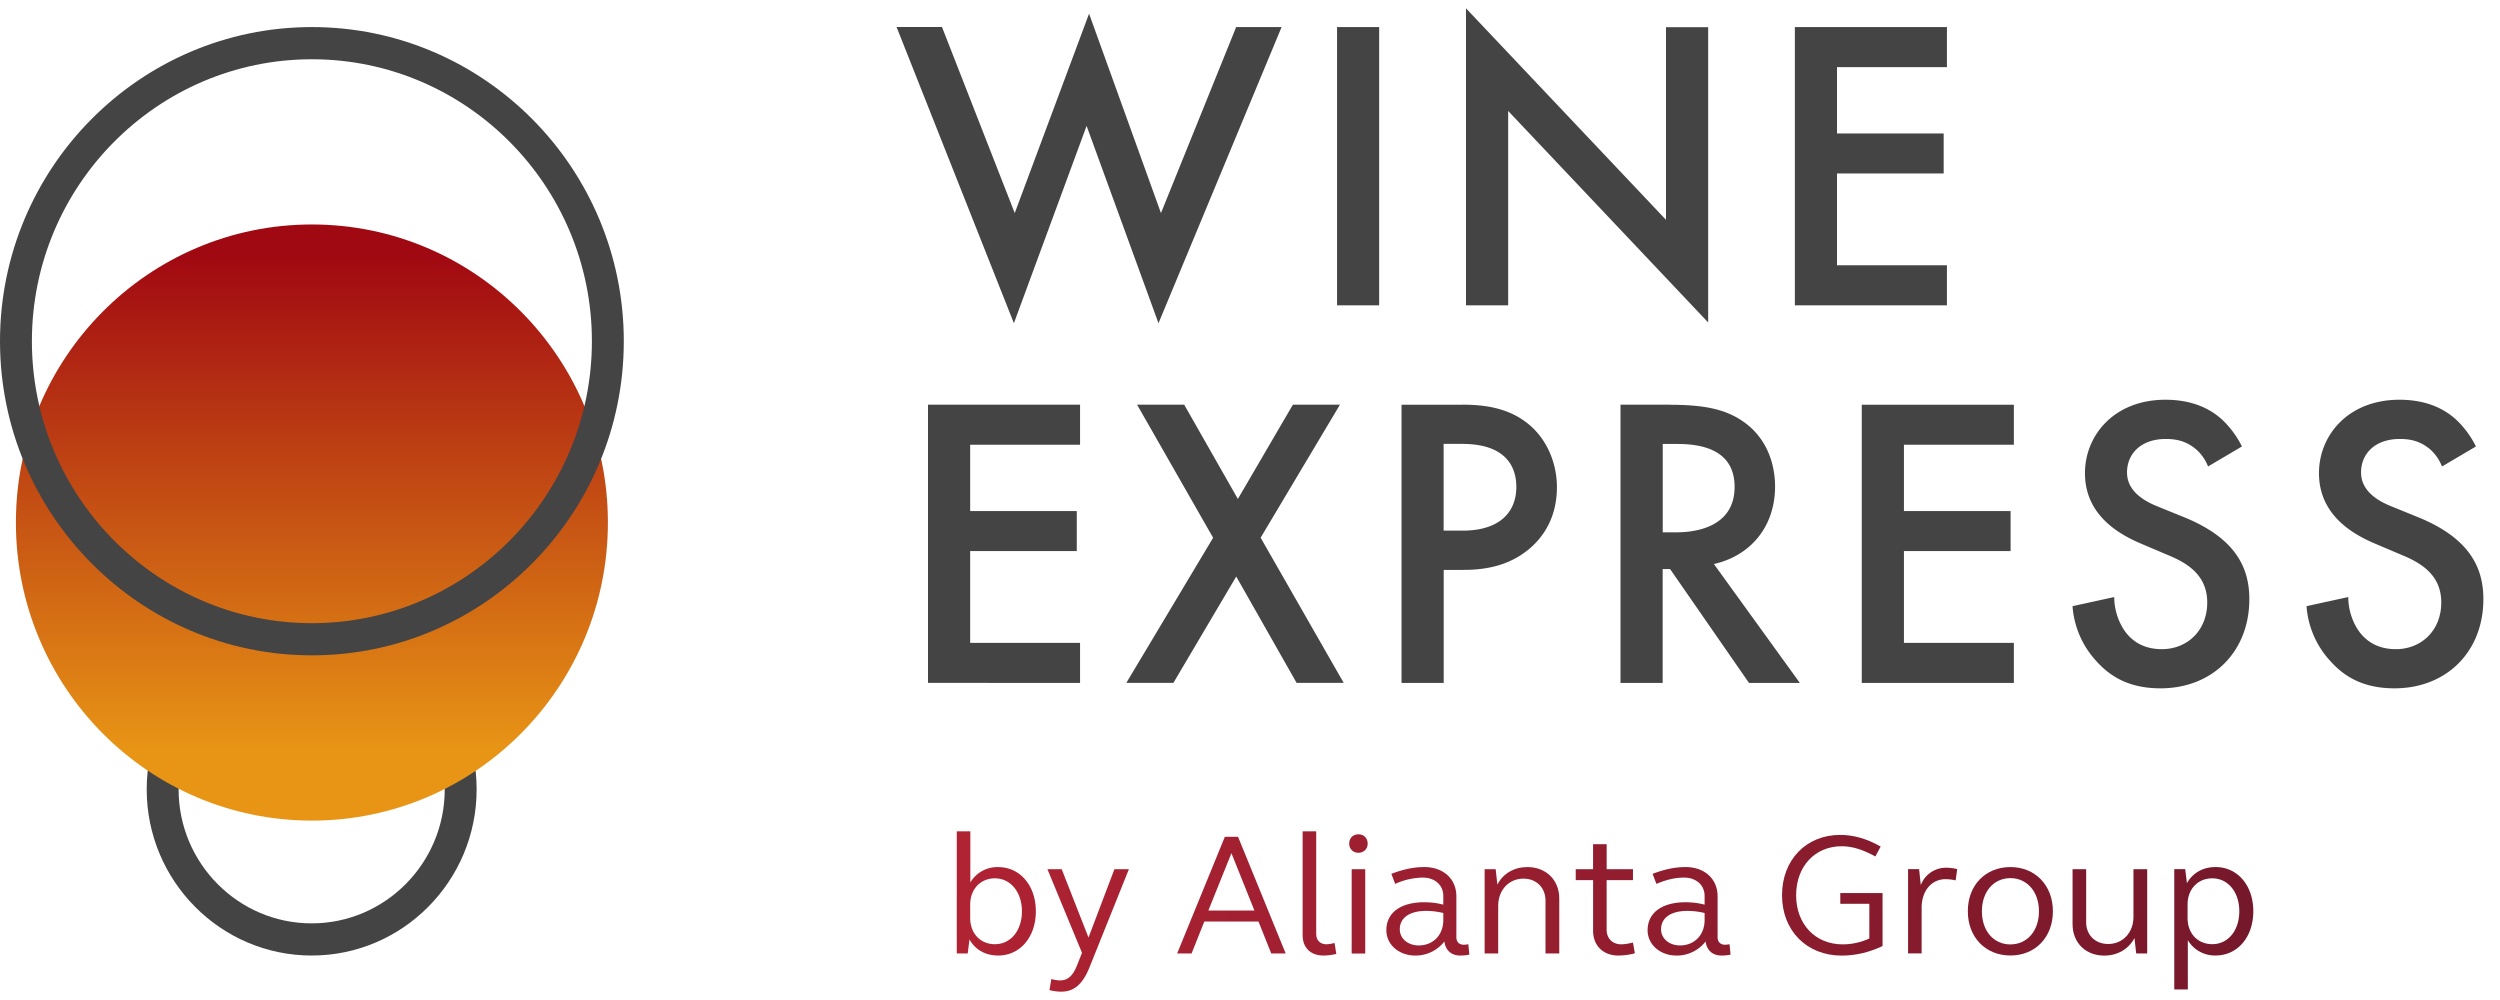 <svg xmlns="http://www.w3.org/2000/svg" width="75" height="30" fill="none"><path fill="#444" d="M9.35 28.666c-2.73 0-4.949-2.236-4.949-4.985 0-2.75 2.22-4.986 4.949-4.986 2.73 0 4.949 2.237 4.949 4.986 0 2.749-2.22 4.985-4.949 4.985Zm0-9.005c-2.202 0-3.992 1.802-3.992 4.02 0 2.217 1.792 4.02 3.992 4.02s3.992-1.803 3.992-4.02c0-2.216-1.79-4.02-3.992-4.02Z"/><path fill="url(#a)" d="M.477 15.676c0 4.938 3.974 8.942 8.88 8.942 4.902 0 8.88-4.002 8.88-8.942 0-4.937-3.976-8.942-8.88-8.942-4.906.002-8.88 4.005-8.88 8.942Z"/><path fill="#444" d="M9.357 19.66C4.197 19.66 0 15.433 0 10.236 0 5.04 4.197.812 9.357.812c5.16 0 9.357 4.228 9.357 9.424 0 5.197-4.197 9.424-9.357 9.424Zm0-17.882c-4.633 0-8.4 3.795-8.4 8.458 0 4.665 3.77 8.459 8.4 8.459 4.633 0 8.4-3.796 8.4-8.459s-3.769-8.458-8.4-8.458Z"/><path fill="url(#b)" d="M28.703 24.94h.407v1.535a.938.938 0 0 1 .835-.462c.654 0 1.13.55 1.13 1.326s-.474 1.327-1.13 1.327c-.377 0-.686-.171-.861-.484l-.052.422h-.329V24.94Zm1.145 1.41c-.437 0-.742.329-.742.786v.405c0 .462.305.785.742.785.47 0 .81-.405.81-.989-.002-.576-.342-.987-.81-.987Z"/><path fill="url(#c)" d="M32.699 28.985c-.205.526-.464.765-.865.765-.1 0-.227-.015-.35-.046l.057-.334a.985.985 0 0 0 .253.043c.253 0 .401-.146.536-.5l.13-.328-1.037-2.509h.428l.804 2.05.778-2.05h.434l-1.168 2.909Z"/><path fill="url(#d)" d="M36.745 25.105h.397l1.428 3.498h-.433l-.383-.958H36.13l-.382.958h-.433l1.43-3.498Zm-.495 2.212h1.383l-.69-1.722-.693 1.722Z"/><path fill="url(#e)" d="M39.486 28.02c0 .189.118.308.304.308.073 0 .16-.016.248-.037l.051.328c-.139.031-.274.047-.386.047-.386 0-.624-.235-.624-.609V24.94h.407v3.08Z"/><path fill="url(#f)" d="M40.755 25.03c.16 0 .274.114.274.276a.265.265 0 0 1-.274.276.265.265 0 0 1-.278-.276c0-.162.113-.277.278-.277Zm-.205 1.046h.407v2.53h-.407v-2.53Z"/><path fill="url(#g)" d="M42.736 27.068c.175 0 .367.02.563.072v-.26c0-.323-.248-.552-.615-.552a2.07 2.07 0 0 0-.829.189l-.114-.302c.35-.134.67-.203.99-.203.568 0 .96.353.96.879v1.223c0 .14.081.228.226.228.042 0 .102-.01.133-.015l.03.313a1.473 1.473 0 0 1-.268.027c-.274 0-.449-.162-.48-.423a1.095 1.095 0 0 1-.87.423c-.495 0-.871-.329-.871-.76 0-.532.433-.84 1.145-.84Zm-.175 1.295c.433 0 .738-.313.738-.76v-.213a2.184 2.184 0 0 0-.516-.063c-.494 0-.789.207-.789.55-.002.279.242.486.567.486Z"/><path fill="url(#h)" d="M44.54 26.075h.33l.051.463c.17-.334.506-.526.902-.526.557 0 .955.386.955.942v1.65h-.413v-1.588c0-.386-.274-.657-.66-.657-.434 0-.759.334-.759.818v1.426h-.407v-2.528Z"/><path fill="url(#i)" d="M48.2 26.075h.789v.328h-.79v1.488c0 .261.176.438.434.438.109 0 .226-.021.356-.052l.057.322a1.95 1.95 0 0 1-.5.067c-.45 0-.753-.3-.753-.739v-1.524h-.521v-.328h.52v-.749h.408v.749Z"/><path fill="url(#j)" d="M50.575 27.068c.174 0 .367.02.563.072v-.26c0-.323-.248-.552-.615-.552-.268 0-.542.064-.83.189l-.115-.302c.35-.134.67-.203.99-.203.568 0 .96.353.96.879v1.223c0 .14.081.228.226.228.042 0 .102-.01.133-.015l.03.313a1.473 1.473 0 0 1-.268.027c-.274 0-.449-.162-.48-.423a1.095 1.095 0 0 1-.87.423c-.495 0-.871-.329-.871-.76.004-.532.435-.84 1.147-.84Zm-.175 1.295c.433 0 .738-.313.738-.76v-.213a2.184 2.184 0 0 0-.516-.063c-.494 0-.79.207-.79.55 0 .279.244.486.568.486Z"/><path fill="url(#k)" d="M56.477 28.381c-.397.189-.81.287-1.226.287-1.052 0-1.79-.75-1.79-1.81 0-1.062.723-1.811 1.748-1.811.401 0 .81.119 1.211.35l-.16.297c-.346-.192-.675-.307-1.006-.307-.81 0-1.37.608-1.37 1.472s.572 1.472 1.397 1.472c.283 0 .552-.063.799-.176v-1.04h-.871v-.323h1.268v1.59Z"/><path fill="url(#l)" d="M57.242 26.073h.331l.051.479a.806.806 0 0 1 .778-.52c.093 0 .206.015.314.041l-.046.338a1.453 1.453 0 0 0-.298-.036c-.428 0-.723.35-.723.858v1.369h-.407v-2.529Z"/><path fill="url(#m)" d="M60.313 26.012c.742 0 1.274.547 1.274 1.326 0 .782-.53 1.327-1.274 1.327-.747 0-1.278-.547-1.278-1.327-.002-.781.529-1.326 1.278-1.326Zm0 2.32c.5 0 .856-.404.856-.994 0-.583-.356-.994-.856-.994-.506 0-.856.41-.856.994 0 .588.35.995.856.995Z"/><path fill="url(#n)" d="M64.416 28.604h-.33l-.052-.462c-.175.332-.51.526-.907.526-.558 0-.95-.386-.95-.943v-1.649h.408v1.593c0 .386.277.651.66.651.433 0 .759-.334.759-.817v-1.427h.412v2.528Z"/><path fill="url(#o)" d="M65.226 26.073h.33l.052.422c.175-.312.485-.483.861-.483.655 0 1.13.55 1.13 1.326s-.474 1.327-1.13 1.327a.947.947 0 0 1-.834-.459v1.478h-.407v-3.61h-.002Zm1.143.277c-.438 0-.742.328-.742.785v.405c0 .463.304.785.742.785.47 0 .81-.405.81-.989 0-.576-.34-.986-.81-.986Z"/><path fill="#444" d="m28.26.811 2.182 5.581L32.672.41l2.157 5.982 2.256-5.58h1.363l-3.693 8.884-2.157-5.919-2.181 5.919L26.897.81h1.363ZM41.375.813v8.346h-1.263V.812h1.263ZM43.98 9.16V.25l6 6.345V.815h1.265v8.859l-6-6.345v5.83H43.98ZM58.41 2.014H55.11v1.99h3.2v1.2h-3.2v2.754h3.298v1.201h-4.562V.812h4.562v1.202ZM32.402 13.342h-3.297v1.99h3.198v1.2h-3.198v2.754h3.297v1.201H27.84v-8.346h4.562v1.201ZM36.393 16.132l-2.28-3.991h1.413l1.61 2.827 1.65-2.827h1.412l-2.379 3.99 2.492 4.355h-1.413l-1.811-3.19-1.885 3.19H33.79l2.604-4.354ZM43.868 12.14c.508 0 1.215.05 1.81.452.695.462 1.03 1.263 1.03 2.027 0 .488-.124 1.238-.807 1.828-.656.562-1.413.65-2.02.65h-.57v3.39h-1.265v-8.346h1.822Zm-.56 3.779h.571c1.092 0 1.611-.538 1.611-1.314 0-.462-.186-1.288-1.624-1.288h-.557v2.602ZM50.091 12.143c1.004 0 1.649.124 2.181.487.906.612.98 1.601.98 1.964 0 1.202-.732 2.077-1.835 2.327l2.579 3.567H52.47l-2.367-3.416h-.223v3.416h-1.265V12.14h1.476v.002Zm-.211 3.827h.398c.348 0 1.76-.038 1.76-1.363 0-1.176-1.102-1.288-1.722-1.288h-.434v2.651h-.002ZM60.416 13.342h-3.298v1.99h3.2v1.2h-3.2v2.754h3.298v1.201h-4.563v-8.346h4.563v1.201ZM66.242 13.995a1.324 1.324 0 0 0-.373-.527c-.26-.213-.532-.299-.892-.299-.768 0-1.166.463-1.166 1 0 .25.088.687.892 1.014l.831.338c1.526.625 1.946 1.5 1.946 2.451 0 1.59-1.116 2.678-2.664 2.678-.955 0-1.526-.363-1.946-.839a2.708 2.708 0 0 1-.694-1.626l1.251-.274c0 .412.149.8.348 1.063.236.302.582.501 1.079.501.768 0 1.363-.562 1.363-1.401 0-.85-.644-1.202-1.19-1.427l-.793-.337c-.681-.288-1.685-.864-1.685-2.116 0-1.127.867-2.202 2.417-2.202.892 0 1.402.338 1.66.563.223.2.459.487.632.839l-1.016.6ZM73.26 13.995a1.337 1.337 0 0 0-.37-.527c-.26-.213-.533-.299-.892-.299-.769 0-1.166.463-1.166 1 0 .25.087.687.892 1.014l.831.338c1.525.625 1.946 1.5 1.946 2.451 0 1.59-1.117 2.678-2.665 2.678-.955 0-1.525-.363-1.945-.839a2.708 2.708 0 0 1-.695-1.626l1.252-.274c0 .412.148.8.348 1.063.236.302.582.501 1.078.501.769 0 1.364-.562 1.364-1.401 0-.85-.645-1.202-1.19-1.427l-.794-.337c-.68-.288-1.685-.864-1.685-2.116 0-1.127.867-2.202 2.417-2.202.892 0 1.402.338 1.66.563.223.2.459.487.632.839l-1.017.6Z"/><defs><linearGradient id="a" x1="9.356" x2="9.356" y1="7.705" y2="22.585" gradientUnits="userSpaceOnUse"><stop stop-color="#A10912"/><stop offset="1" stop-color="#E89515"/></linearGradient><linearGradient id="b" x1="27.716" x2="74.159" y1="26.959" y2="22.604" gradientUnits="userSpaceOnUse"><stop stop-color="#B12333"/><stop offset="1" stop-color="#6B1629"/></linearGradient><linearGradient id="c" x1="27.84" x2="74.285" y1="28.276" y2="23.92" gradientUnits="userSpaceOnUse"><stop stop-color="#B12333"/><stop offset="1" stop-color="#6B1629"/></linearGradient><linearGradient id="d" x1="27.795" x2="74.24" y1="27.797" y2="23.441" gradientUnits="userSpaceOnUse"><stop stop-color="#B12333"/><stop offset="1" stop-color="#6B1629"/></linearGradient><linearGradient id="e" x1="27.805" x2="74.25" y1="27.913" y2="23.558" gradientUnits="userSpaceOnUse"><stop stop-color="#B12333"/><stop offset="1" stop-color="#6B1629"/></linearGradient><linearGradient id="f" x1="27.821" x2="74.261" y1="28.063" y2="23.707" gradientUnits="userSpaceOnUse"><stop stop-color="#B12333"/><stop offset="1" stop-color="#6B1629"/></linearGradient><linearGradient id="g" x1="27.89" x2="74.335" y1="28.806" y2="24.45" gradientUnits="userSpaceOnUse"><stop stop-color="#B12333"/><stop offset="1" stop-color="#6B1629"/></linearGradient><linearGradient id="h" x1="27.912" x2="74.357" y1="29.036" y2="24.68" gradientUnits="userSpaceOnUse"><stop stop-color="#B12333"/><stop offset="1" stop-color="#6B1629"/></linearGradient><linearGradient id="i" x1="27.902" x2="74.347" y1="28.937" y2="24.582" gradientUnits="userSpaceOnUse"><stop stop-color="#B12333"/><stop offset="1" stop-color="#6B1629"/></linearGradient><linearGradient id="j" x1="27.959" x2="74.404" y1="29.549" y2="25.193" gradientUnits="userSpaceOnUse"><stop stop-color="#B12333"/><stop offset="1" stop-color="#6B1629"/></linearGradient><linearGradient id="k" x1="27.95" x2="74.395" y1="29.465" y2="25.109" gradientUnits="userSpaceOnUse"><stop stop-color="#B12333"/><stop offset="1" stop-color="#6B1629"/></linearGradient><linearGradient id="l" x1="28.018" x2="74.461" y1="30.151" y2="25.795" gradientUnits="userSpaceOnUse"><stop stop-color="#B12333"/><stop offset="1" stop-color="#6B1629"/></linearGradient><linearGradient id="m" x1="28.04" x2="74.485" y1="30.422" y2="26.067" gradientUnits="userSpaceOnUse"><stop stop-color="#B12333"/><stop offset="1" stop-color="#6B1629"/></linearGradient><linearGradient id="n" x1="28.068" x2="74.511" y1="30.706" y2="26.35" gradientUnits="userSpaceOnUse"><stop stop-color="#B12333"/><stop offset="1" stop-color="#6B1629"/></linearGradient><linearGradient id="o" x1="28.136" x2="74.58" y1="31.443" y2="27.087" gradientUnits="userSpaceOnUse"><stop stop-color="#B12333"/><stop offset="1" stop-color="#6B1629"/></linearGradient></defs></svg>